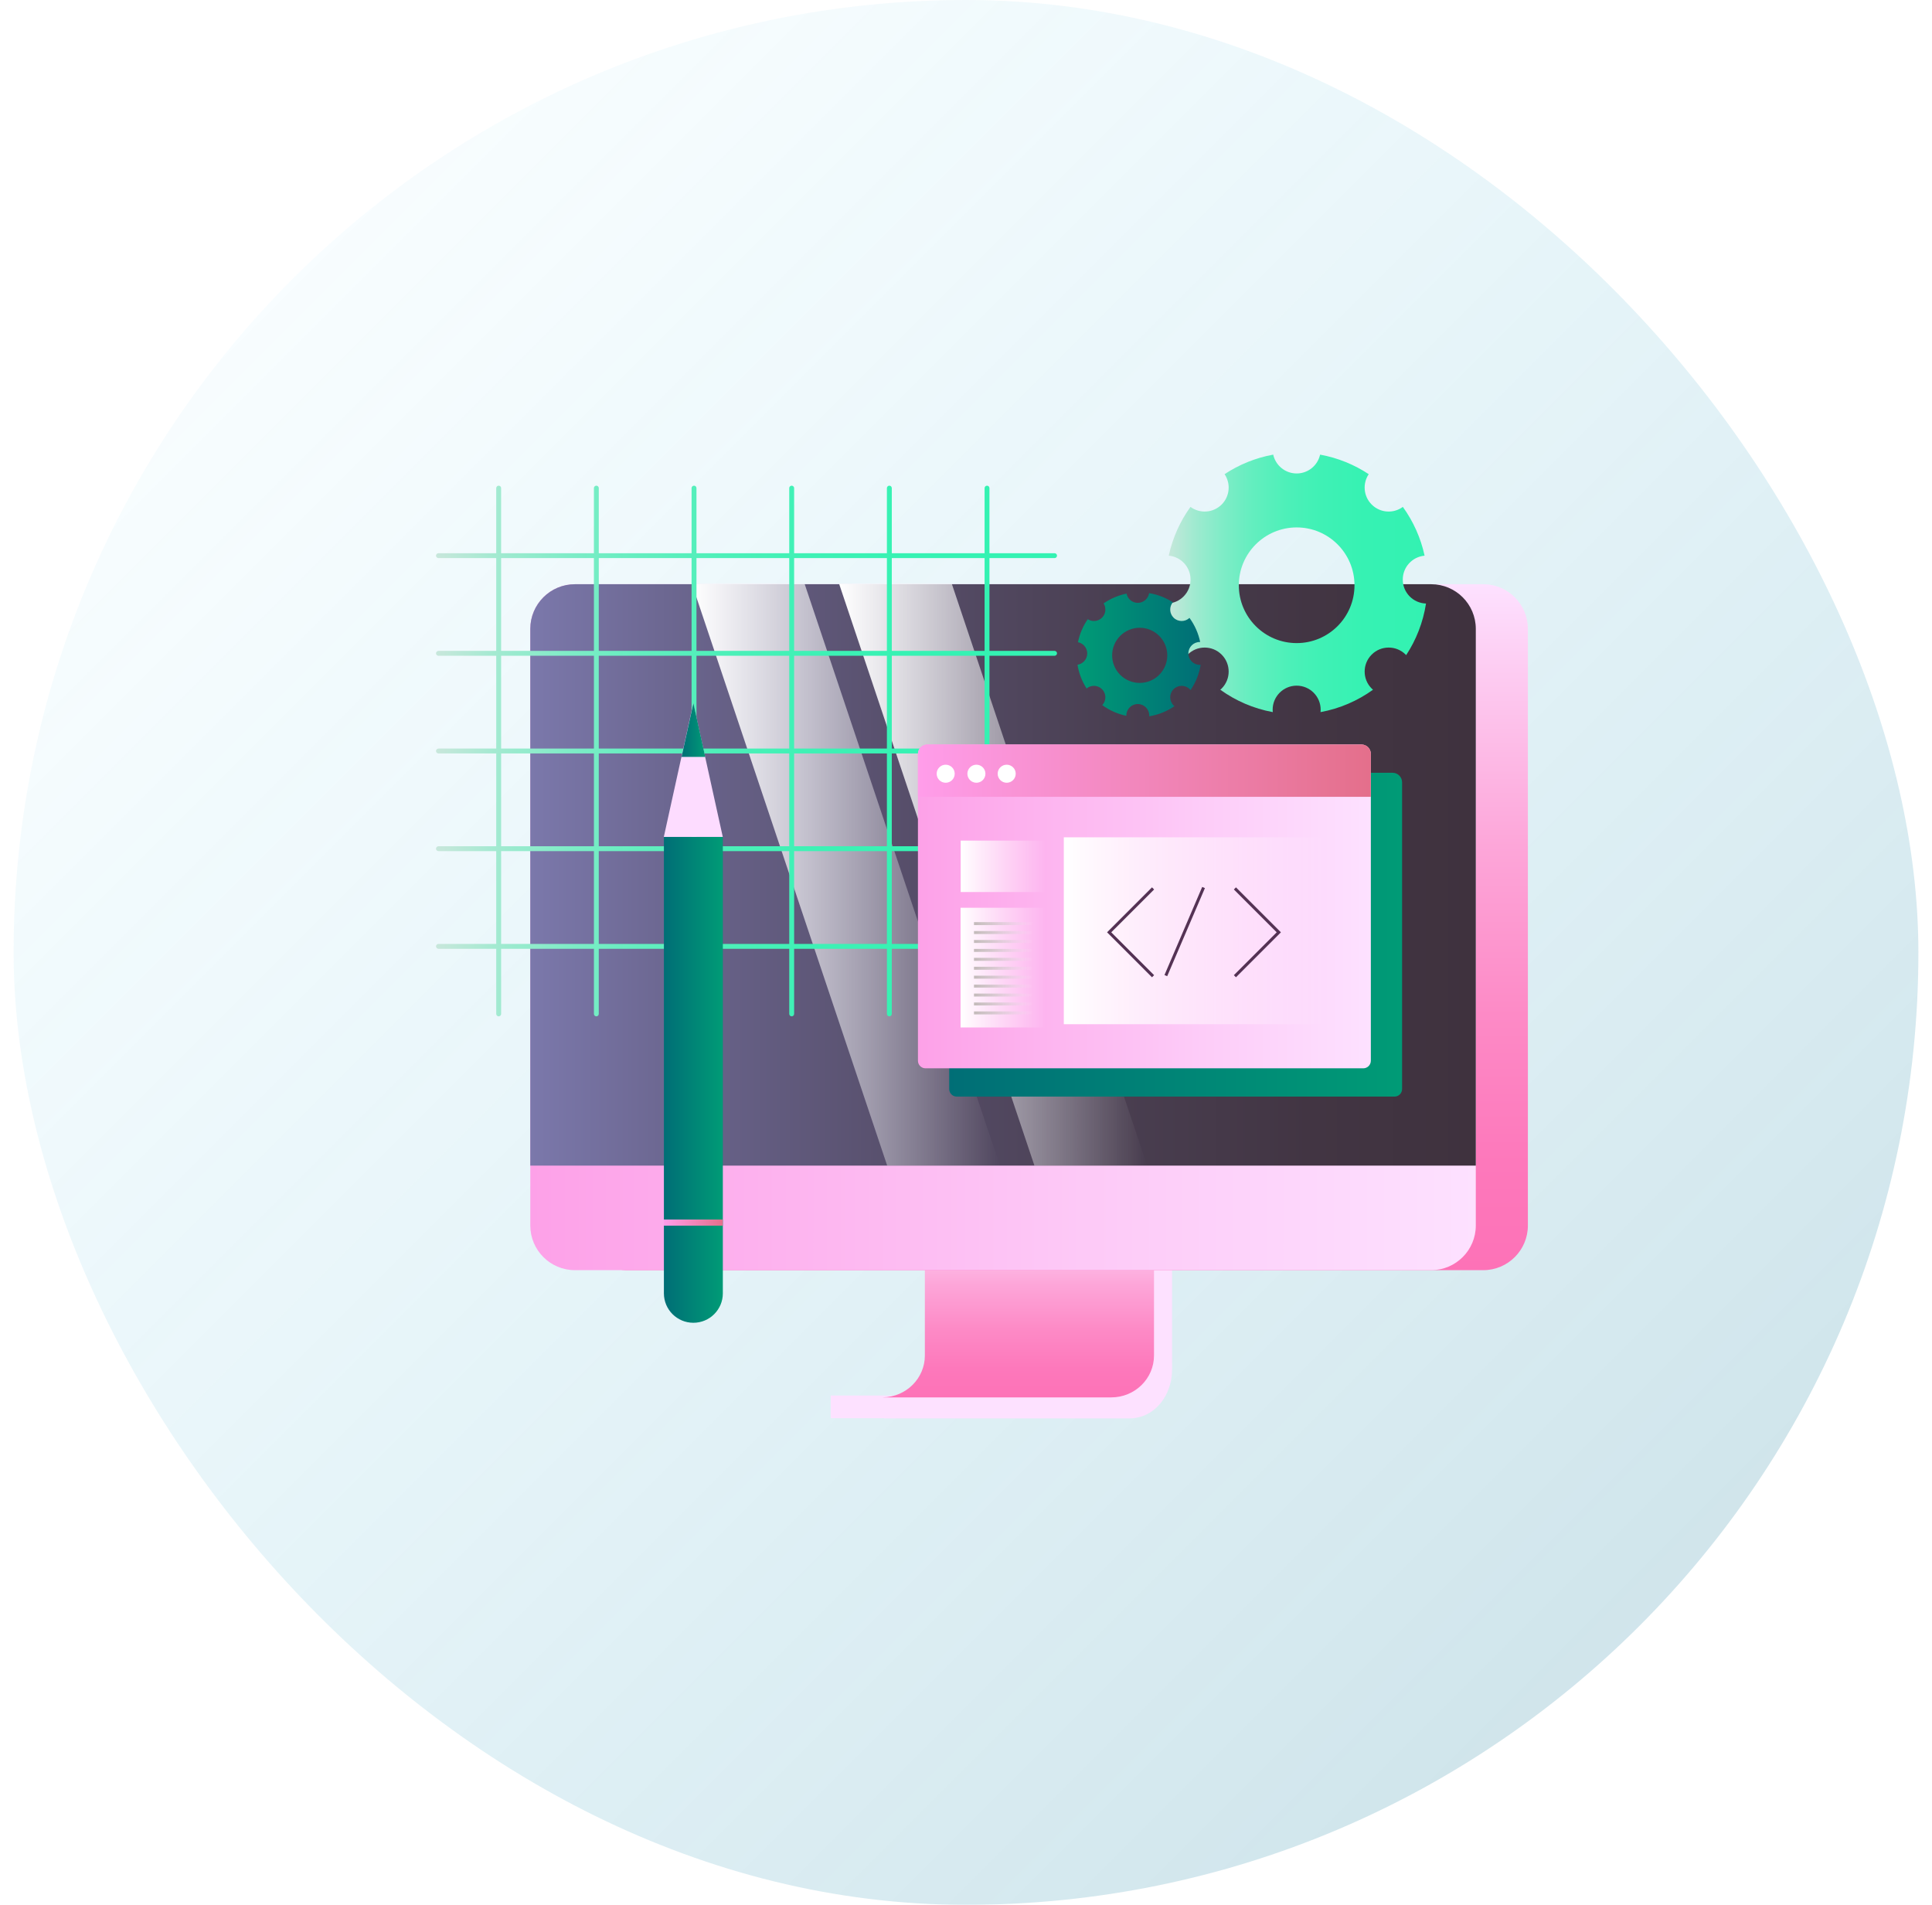 <svg width="71" height="70" viewBox="0 0 71 70" fill="none" xmlns="http://www.w3.org/2000/svg">
<g filter="url(#filter0_b_417_4428)">
<rect x="0.5" width="70" height="70" rx="35" fill="url(#paint0_linear_417_4428)"/>
<g style="mix-blend-mode:darken" clip-path="url(#clip0_417_4428)">
<path d="M34.109 44.605V50.335C34.109 50.674 34.008 51.002 33.837 51.283H30.531V52.115H32.556C32.518 52.118 32.482 52.122 32.444 52.123V52.124H41.501C42.437 52.124 43.073 51.27 43.073 50.335V44.605H34.109V44.605Z" fill="#FDE1FF"/>
<path d="M33.988 44.605V49.813C33.988 50.654 33.3 51.337 32.445 51.351V51.352H40.839C41.706 51.352 42.409 50.663 42.409 49.813V44.605H33.988Z" fill="url(#paint1_linear_417_4428)"/>
<path d="M54.508 46.677H23.044C22.137 46.677 21.402 45.942 21.402 45.035V23.11C21.402 22.204 22.137 21.469 23.044 21.469H54.508C55.414 21.469 56.149 22.204 56.149 23.11V45.035C56.149 45.942 55.414 46.677 54.508 46.677Z" fill="url(#paint2_linear_417_4428)"/>
<path d="M52.593 46.677H21.13C20.223 46.677 19.488 45.942 19.488 45.035V23.11C19.488 22.204 20.223 21.469 21.13 21.469H52.593C53.5 21.469 54.235 22.204 54.235 23.11V45.035C54.235 45.942 53.5 46.677 52.593 46.677Z" fill="url(#paint3_linear_417_4428)"/>
<path d="M19.488 42.834V23.11C19.488 22.204 20.223 21.469 21.13 21.469H52.593C53.5 21.469 54.235 22.204 54.235 23.11V42.834" fill="url(#paint4_linear_417_4428)"/>
<path d="M36.746 42.832H32.603L25.426 21.453H29.568L36.746 42.832Z" fill="url(#paint5_linear_417_4428)"/>
<path d="M42.156 42.832H38.014L30.836 21.453H34.978L42.156 42.832Z" fill="url(#paint6_linear_417_4428)"/>
<path d="M38.755 24.099C38.804 24.099 38.845 24.058 38.845 24.009C38.845 23.959 38.804 23.919 38.755 23.919H36.362V20.509H38.755C38.804 20.509 38.845 20.469 38.845 20.42C38.845 20.37 38.804 20.33 38.755 20.33H36.362V17.937C36.362 17.888 36.322 17.848 36.273 17.848C36.223 17.848 36.183 17.888 36.183 17.937V20.33H32.773V17.937C32.773 17.888 32.733 17.848 32.683 17.848C32.634 17.848 32.593 17.888 32.593 17.937V20.33H29.184V17.937C29.184 17.888 29.143 17.848 29.094 17.848C29.044 17.848 29.004 17.888 29.004 17.937V20.33H25.595V17.937C25.595 17.888 25.554 17.848 25.505 17.848C25.455 17.848 25.415 17.888 25.415 17.937V20.33H22.005V17.937C22.005 17.888 21.965 17.848 21.916 17.848C21.866 17.848 21.826 17.888 21.826 17.937V20.33H18.416V17.937C18.416 17.888 18.376 17.848 18.326 17.848C18.277 17.848 18.236 17.888 18.236 17.937V20.33H16.113C16.064 20.33 16.023 20.37 16.023 20.42C16.023 20.469 16.064 20.509 16.113 20.509H18.236V23.919H16.113C16.064 23.919 16.023 23.959 16.023 24.009C16.023 24.058 16.064 24.099 16.113 24.099H18.236V27.509H16.113C16.064 27.509 16.023 27.549 16.023 27.598C16.023 27.648 16.064 27.688 16.113 27.688H18.236V31.098H16.113C16.064 31.098 16.023 31.138 16.023 31.188C16.023 31.237 16.064 31.277 16.113 31.277H18.236V34.687H16.113C16.064 34.687 16.023 34.727 16.023 34.777C16.023 34.826 16.064 34.867 16.113 34.867H18.236V37.259C18.236 37.309 18.277 37.349 18.326 37.349C18.376 37.349 18.416 37.309 18.416 37.259V34.867H21.826V37.259C21.826 37.309 21.866 37.349 21.916 37.349C21.965 37.349 22.005 37.309 22.005 37.259V34.867H25.415V37.259C25.415 37.309 25.455 37.349 25.505 37.349C25.554 37.349 25.595 37.309 25.595 37.259V34.867H29.004V37.259C29.004 37.309 29.044 37.349 29.094 37.349C29.143 37.349 29.184 37.309 29.184 37.259V34.867H32.594V37.259C32.594 37.309 32.634 37.349 32.683 37.349C32.733 37.349 32.773 37.309 32.773 37.259V34.867H36.183V37.259C36.183 37.309 36.223 37.349 36.273 37.349C36.322 37.349 36.362 37.309 36.362 37.259V34.867H38.755C38.804 34.867 38.845 34.826 38.845 34.777C38.845 34.727 38.804 34.687 38.755 34.687H36.362V31.277H38.755C38.804 31.277 38.845 31.237 38.845 31.188C38.845 31.138 38.804 31.098 38.755 31.098H36.362V27.688H38.755C38.804 27.688 38.845 27.648 38.845 27.598C38.845 27.549 38.804 27.509 38.755 27.509H36.362V24.099H38.755ZM36.183 20.509V23.919H32.773V20.509H36.183ZM32.593 20.509V23.919H29.184V20.509H32.593ZM25.415 27.509H22.005V24.099H25.415L25.415 27.509ZM25.595 24.099H29.004V27.509H25.595V24.099ZM25.415 27.688V31.098H22.005V27.688H25.415ZM25.595 27.688H29.004V31.098H25.595V27.688ZM29.184 27.688H32.593V31.098H29.184V27.688ZM29.184 27.509V24.099H32.593V27.509H29.184ZM29.004 20.509V23.919H25.595V20.509H29.004ZM25.415 20.509V23.919H22.005V20.509H25.415ZM18.416 20.509H21.826V23.919H18.416V20.509ZM18.416 24.099H21.826V27.509H18.416V24.099ZM18.416 27.688H21.826V31.098H18.416V27.688ZM18.416 34.687V31.277H21.826V34.687H18.416ZM22.005 34.687V31.277H25.415V34.687H22.005ZM25.595 34.687V31.277H29.004V34.687H25.595ZM29.184 34.687V31.277H32.593V34.687H29.184ZM36.183 34.687H32.773V31.277H36.183V34.687ZM36.183 31.098H32.773V27.688H36.183V31.098ZM36.183 27.509H32.773V24.099H36.183V27.509Z" fill="url(#paint7_linear_417_4428)"/>
<path d="M51.248 40.298H35.16C35.007 40.298 34.883 40.174 34.883 40.02V28.471C34.883 28.431 34.915 28.398 34.955 28.398H51.176C51.369 28.398 51.526 28.555 51.526 28.748V40.02C51.526 40.174 51.402 40.298 51.248 40.298Z" fill="url(#paint8_linear_417_4428)"/>
<path d="M50.1 39.259H34.012C33.859 39.259 33.734 39.135 33.734 38.981V27.709C33.734 27.516 33.891 27.359 34.084 27.359H50.028C50.221 27.359 50.378 27.516 50.378 27.709V38.981C50.377 39.135 50.253 39.259 50.1 39.259Z" fill="url(#paint9_linear_417_4428)"/>
<path d="M50.377 29.283H33.734V27.699C33.734 27.511 33.886 27.359 34.074 27.359H50.038C50.226 27.359 50.378 27.511 50.378 27.699V29.283H50.377Z" fill="url(#paint10_linear_417_4428)"/>
<path d="M38.425 30.891H35.305V32.781H38.425V30.891Z" fill="url(#paint11_linear_417_4428)"/>
<path d="M38.421 33.359H35.301V37.758H38.421V33.359Z" fill="url(#paint12_linear_417_4428)"/>
<path d="M48.675 30.77H39.094V37.638H48.675V30.77Z" fill="url(#paint13_linear_417_4428)"/>
<path d="M34.753 28.765C34.936 28.765 35.085 28.616 35.085 28.433C35.085 28.25 34.936 28.102 34.753 28.102C34.57 28.102 34.422 28.25 34.422 28.433C34.422 28.616 34.57 28.765 34.753 28.765Z" fill="white"/>
<path d="M35.882 28.765C36.065 28.765 36.214 28.616 36.214 28.433C36.214 28.25 36.065 28.102 35.882 28.102C35.699 28.102 35.551 28.25 35.551 28.433C35.551 28.616 35.699 28.765 35.882 28.765Z" fill="white"/>
<path d="M36.995 28.765C37.179 28.765 37.327 28.616 37.327 28.433C37.327 28.25 37.179 28.102 36.995 28.102C36.812 28.102 36.664 28.25 36.664 28.433C36.664 28.616 36.812 28.765 36.995 28.765Z" fill="white"/>
<path d="M45.421 35.913L45.344 35.836L46.918 34.261L45.344 32.687L45.421 32.609L47.073 34.261L45.421 35.913Z" fill="#543254"/>
<path d="M42.335 35.913L40.684 34.261L42.335 32.609L42.413 32.687L40.838 34.261L42.413 35.836L42.335 35.913Z" fill="#543254"/>
<path d="M44.28 32.637L44.18 32.594L42.794 35.831L42.894 35.874L44.28 32.637Z" fill="#543254"/>
<path d="M37.994 33.887H35.793V33.996H37.994V33.887Z" fill="url(#paint14_linear_417_4428)"/>
<path d="M37.994 34.215H35.793V34.324H37.994V34.215Z" fill="url(#paint15_linear_417_4428)"/>
<path d="M37.994 34.543H35.793V34.652H37.994V34.543Z" fill="url(#paint16_linear_417_4428)"/>
<path d="M37.994 34.871H35.793V34.981H37.994V34.871Z" fill="url(#paint17_linear_417_4428)"/>
<path d="M37.994 35.199H35.793V35.309H37.994V35.199Z" fill="url(#paint18_linear_417_4428)"/>
<path d="M37.994 35.527H35.793V35.637H37.994V35.527Z" fill="url(#paint19_linear_417_4428)"/>
<path d="M37.994 35.855H35.793V35.965H37.994V35.855Z" fill="url(#paint20_linear_417_4428)"/>
<path d="M37.994 36.184H35.793V36.293H37.994V36.184Z" fill="url(#paint21_linear_417_4428)"/>
<path d="M37.994 36.512H35.793V36.621H37.994V36.512Z" fill="url(#paint22_linear_417_4428)"/>
<path d="M37.994 36.84H35.793V36.949H37.994V36.84Z" fill="url(#paint23_linear_417_4428)"/>
<path d="M37.994 37.168H35.793V37.278H37.994V37.168Z" fill="url(#paint24_linear_417_4428)"/>
<path d="M51.551 21.298C51.551 20.838 51.903 20.461 52.353 20.42C52.211 19.762 51.934 19.155 51.554 18.628C51.209 18.882 50.721 18.853 50.409 18.541C50.105 18.237 50.069 17.768 50.3 17.425C49.769 17.074 49.164 16.825 48.513 16.707C48.426 17.103 48.074 17.399 47.652 17.399C47.23 17.399 46.878 17.103 46.79 16.707C46.139 16.825 45.534 17.074 45.003 17.425C45.234 17.768 45.198 18.237 44.895 18.541C44.582 18.853 44.095 18.882 43.749 18.628C43.369 19.155 43.093 19.762 42.951 20.42C43.4 20.46 43.752 20.838 43.752 21.298C43.752 21.776 43.373 22.164 42.898 22.179C43.005 22.871 43.26 23.514 43.628 24.076C43.634 24.069 43.64 24.062 43.647 24.055C43.991 23.711 44.55 23.711 44.894 24.055C45.239 24.4 45.239 24.959 44.894 25.303C44.879 25.319 44.862 25.333 44.846 25.347C45.41 25.752 46.064 26.039 46.774 26.169C46.771 26.14 46.769 26.11 46.769 26.08C46.769 25.593 47.164 25.197 47.651 25.197C48.139 25.197 48.534 25.593 48.534 26.08C48.534 26.11 48.532 26.14 48.529 26.169C49.239 26.039 49.894 25.752 50.457 25.347C50.441 25.333 50.424 25.319 50.409 25.303C50.064 24.959 50.064 24.4 50.409 24.055C50.753 23.711 51.312 23.711 51.657 24.055C51.663 24.062 51.669 24.069 51.675 24.076C52.044 23.514 52.298 22.871 52.405 22.179C51.931 22.164 51.551 21.776 51.551 21.298ZM47.652 23.633C46.478 23.633 45.526 22.681 45.526 21.508C45.526 20.334 46.478 19.382 47.652 19.382C48.825 19.382 49.777 20.334 49.777 21.508C49.777 22.681 48.825 23.633 47.652 23.633Z" fill="url(#paint25_linear_417_4428)"/>
<path d="M43.128 22.698C42.973 22.543 42.964 22.297 43.102 22.132C42.833 21.958 42.535 21.846 42.229 21.797C42.198 21.999 42.024 22.154 41.813 22.154C41.609 22.154 41.438 22.008 41.401 21.814C41.103 21.875 40.815 21.995 40.556 22.174C40.66 22.337 40.641 22.556 40.499 22.698C40.357 22.84 40.138 22.859 39.975 22.755C39.795 23.014 39.675 23.302 39.615 23.6C39.808 23.638 39.955 23.808 39.955 24.013C39.955 24.223 39.8 24.397 39.598 24.428C39.647 24.734 39.759 25.032 39.932 25.301C40.098 25.164 40.344 25.172 40.499 25.327C40.66 25.488 40.663 25.747 40.508 25.912C40.777 26.109 41.08 26.241 41.393 26.305C41.393 26.301 41.393 26.297 41.393 26.292C41.393 26.06 41.581 25.872 41.813 25.872C42.046 25.872 42.234 26.06 42.234 26.292C42.234 26.303 42.233 26.313 42.233 26.323C42.559 26.27 42.876 26.146 43.16 25.951C43.149 25.942 43.138 25.932 43.128 25.922C42.964 25.758 42.964 25.492 43.128 25.327C43.292 25.163 43.559 25.163 43.723 25.327C43.733 25.337 43.743 25.348 43.752 25.359C43.947 25.076 44.071 24.759 44.124 24.432C44.114 24.433 44.104 24.433 44.093 24.433C43.861 24.433 43.672 24.245 43.672 24.013C43.672 23.78 43.861 23.592 44.093 23.592C44.098 23.592 44.102 23.593 44.106 23.593C44.041 23.279 43.91 22.977 43.713 22.707C43.548 22.862 43.289 22.859 43.128 22.698ZM42.6 24.8C42.205 25.195 41.563 25.195 41.167 24.8C40.772 24.404 40.772 23.762 41.167 23.367C41.563 22.971 42.205 22.971 42.6 23.367C42.996 23.762 42.996 24.404 42.6 24.8Z" fill="url(#paint26_linear_417_4428)"/>
<path d="M24.398 30.758H26.564V47.528C26.564 48.126 26.079 48.61 25.481 48.61C24.883 48.61 24.398 48.126 24.398 47.528V30.758Z" fill="url(#paint27_linear_417_4428)"/>
<path d="M24.395 30.755L25.478 25.84L26.562 30.755H24.395Z" fill="#FDDCFF"/>
<path d="M25.917 27.814L25.482 25.84L25.047 27.814H25.917Z" fill="url(#paint28_linear_417_4428)"/>
<path d="M26.56 44.816H24.395V45.041H26.56V44.816Z" fill="url(#paint29_linear_417_4428)"/>
</g>
</g>
<defs>
<filter id="filter0_b_417_4428" x="-182.789" y="-183.289" width="436.579" height="436.579" filterUnits="userSpaceOnUse" color-interpolation-filters="sRGB">
<feFlood flood-opacity="0" result="BackgroundImageFix"/>
<feGaussianBlur in="BackgroundImageFix" stdDeviation="91.645"/>
<feComposite in2="SourceAlpha" operator="in" result="effect1_backgroundBlur_417_4428"/>
<feBlend mode="normal" in="SourceGraphic" in2="effect1_backgroundBlur_417_4428" result="shape"/>
</filter>
<linearGradient id="paint0_linear_417_4428" x1="0.5" y1="0" x2="70.5" y2="70" gradientUnits="userSpaceOnUse">
<stop stop-color="#37CBF9" stop-opacity="0"/>
<stop offset="1" stop-color="#207893" stop-opacity="0.25"/>
</linearGradient>
<linearGradient id="paint1_linear_417_4428" x1="37.427" y1="51.352" x2="37.427" y2="44.605" gradientUnits="userSpaceOnUse">
<stop stop-color="#FD72B7"/>
<stop offset="0.157" stop-color="#FD78BB"/>
<stop offset="0.371" stop-color="#FD8AC6"/>
<stop offset="0.618" stop-color="#FDA6D9"/>
<stop offset="0.887" stop-color="#FDCEF3"/>
<stop offset="1" stop-color="#FDE1FF"/>
</linearGradient>
<linearGradient id="paint2_linear_417_4428" x1="38.776" y1="46.677" x2="38.776" y2="21.469" gradientUnits="userSpaceOnUse">
<stop stop-color="#FD72B7"/>
<stop offset="0.157" stop-color="#FD78BB"/>
<stop offset="0.371" stop-color="#FD8AC6"/>
<stop offset="0.618" stop-color="#FDA6D9"/>
<stop offset="0.887" stop-color="#FDCEF3"/>
<stop offset="1" stop-color="#FDE1FF"/>
</linearGradient>
<linearGradient id="paint3_linear_417_4428" x1="19.488" y1="34.073" x2="54.235" y2="34.073" gradientUnits="userSpaceOnUse">
<stop stop-color="#FDA1E8"/>
<stop offset="0.628" stop-color="#FDCCF8"/>
<stop offset="1" stop-color="#FDE1FF"/>
</linearGradient>
<linearGradient id="paint4_linear_417_4428" x1="19.488" y1="32.151" x2="54.235" y2="32.151" gradientUnits="userSpaceOnUse">
<stop stop-color="#7B78AB"/>
<stop offset="0.205" stop-color="#666086"/>
<stop offset="0.419" stop-color="#554C67"/>
<stop offset="0.627" stop-color="#493E50"/>
<stop offset="0.824" stop-color="#423543"/>
<stop offset="1" stop-color="#3F323E"/>
</linearGradient>
<linearGradient id="paint5_linear_417_4428" x1="36.746" y1="32.142" x2="25.426" y2="32.142" gradientUnits="userSpaceOnUse">
<stop stop-color="white" stop-opacity="0"/>
<stop offset="1" stop-color="white"/>
</linearGradient>
<linearGradient id="paint6_linear_417_4428" x1="42.156" y1="32.142" x2="30.836" y2="32.142" gradientUnits="userSpaceOnUse">
<stop stop-color="white" stop-opacity="0"/>
<stop offset="1" stop-color="white"/>
</linearGradient>
<linearGradient id="paint7_linear_417_4428" x1="16.023" y1="27.598" x2="38.845" y2="27.598" gradientUnits="userSpaceOnUse">
<stop stop-color="#C8E7DB"/>
<stop offset="0.104" stop-color="#A0EAD0"/>
<stop offset="0.213" stop-color="#7FECC7"/>
<stop offset="0.33" stop-color="#63EEBF"/>
<stop offset="0.455" stop-color="#4EF0B9"/>
<stop offset="0.594" stop-color="#3FF1B5"/>
<stop offset="0.757" stop-color="#36F2B3"/>
<stop offset="1" stop-color="#33F2B2"/>
</linearGradient>
<linearGradient id="paint8_linear_417_4428" x1="34.883" y1="34.348" x2="51.526" y2="34.348" gradientUnits="userSpaceOnUse">
<stop stop-color="#006E76"/>
<stop offset="1" stop-color="#009B76"/>
</linearGradient>
<linearGradient id="paint9_linear_417_4428" x1="33.734" y1="33.309" x2="50.377" y2="33.309" gradientUnits="userSpaceOnUse">
<stop stop-color="#FDA1E8"/>
<stop offset="0.628" stop-color="#FDCCF8"/>
<stop offset="1" stop-color="#FDE1FF"/>
</linearGradient>
<linearGradient id="paint10_linear_417_4428" x1="33.734" y1="28.321" x2="50.377" y2="28.321" gradientUnits="userSpaceOnUse">
<stop stop-color="#FF9DEA"/>
<stop offset="1" stop-color="#E46F8B"/>
</linearGradient>
<linearGradient id="paint11_linear_417_4428" x1="38.425" y1="31.836" x2="35.305" y2="31.836" gradientUnits="userSpaceOnUse">
<stop stop-color="white" stop-opacity="0"/>
<stop offset="0.146" stop-color="white" stop-opacity="0.146"/>
<stop offset="1" stop-color="white"/>
</linearGradient>
<linearGradient id="paint12_linear_417_4428" x1="38.421" y1="35.559" x2="35.301" y2="35.559" gradientUnits="userSpaceOnUse">
<stop stop-color="white" stop-opacity="0"/>
<stop offset="0.146" stop-color="white" stop-opacity="0.146"/>
<stop offset="1" stop-color="white"/>
</linearGradient>
<linearGradient id="paint13_linear_417_4428" x1="48.675" y1="34.204" x2="39.094" y2="34.204" gradientUnits="userSpaceOnUse">
<stop stop-color="white" stop-opacity="0"/>
<stop offset="0.146" stop-color="white" stop-opacity="0.146"/>
<stop offset="1" stop-color="white"/>
</linearGradient>
<linearGradient id="paint14_linear_417_4428" x1="37.994" y1="33.941" x2="35.793" y2="33.941" gradientUnits="userSpaceOnUse">
<stop stop-color="white" stop-opacity="0"/>
<stop offset="0.121" stop-color="#EDEAEA" stop-opacity="0.121"/>
<stop offset="0.285" stop-color="#DAD5D5" stop-opacity="0.285"/>
<stop offset="0.467" stop-color="#CDC6C6" stop-opacity="0.467"/>
<stop offset="0.681" stop-color="#C5BDBD" stop-opacity="0.681"/>
<stop offset="1" stop-color="#C3BABA"/>
</linearGradient>
<linearGradient id="paint15_linear_417_4428" x1="37.994" y1="34.27" x2="35.793" y2="34.27" gradientUnits="userSpaceOnUse">
<stop stop-color="white" stop-opacity="0"/>
<stop offset="0.121" stop-color="#EDEAEA" stop-opacity="0.121"/>
<stop offset="0.285" stop-color="#DAD5D5" stop-opacity="0.285"/>
<stop offset="0.467" stop-color="#CDC6C6" stop-opacity="0.467"/>
<stop offset="0.681" stop-color="#C5BDBD" stop-opacity="0.681"/>
<stop offset="1" stop-color="#C3BABA"/>
</linearGradient>
<linearGradient id="paint16_linear_417_4428" x1="37.994" y1="34.598" x2="35.793" y2="34.598" gradientUnits="userSpaceOnUse">
<stop stop-color="white" stop-opacity="0"/>
<stop offset="0.121" stop-color="#EDEAEA" stop-opacity="0.121"/>
<stop offset="0.285" stop-color="#DAD5D5" stop-opacity="0.285"/>
<stop offset="0.467" stop-color="#CDC6C6" stop-opacity="0.467"/>
<stop offset="0.681" stop-color="#C5BDBD" stop-opacity="0.681"/>
<stop offset="1" stop-color="#C3BABA"/>
</linearGradient>
<linearGradient id="paint17_linear_417_4428" x1="37.994" y1="34.926" x2="35.793" y2="34.926" gradientUnits="userSpaceOnUse">
<stop stop-color="white" stop-opacity="0"/>
<stop offset="0.121" stop-color="#EDEAEA" stop-opacity="0.121"/>
<stop offset="0.285" stop-color="#DAD5D5" stop-opacity="0.285"/>
<stop offset="0.467" stop-color="#CDC6C6" stop-opacity="0.467"/>
<stop offset="0.681" stop-color="#C5BDBD" stop-opacity="0.681"/>
<stop offset="1" stop-color="#C3BABA"/>
</linearGradient>
<linearGradient id="paint18_linear_417_4428" x1="37.994" y1="35.254" x2="35.793" y2="35.254" gradientUnits="userSpaceOnUse">
<stop stop-color="white" stop-opacity="0"/>
<stop offset="0.121" stop-color="#EDEAEA" stop-opacity="0.121"/>
<stop offset="0.285" stop-color="#DAD5D5" stop-opacity="0.285"/>
<stop offset="0.467" stop-color="#CDC6C6" stop-opacity="0.467"/>
<stop offset="0.681" stop-color="#C5BDBD" stop-opacity="0.681"/>
<stop offset="1" stop-color="#C3BABA"/>
</linearGradient>
<linearGradient id="paint19_linear_417_4428" x1="37.994" y1="35.582" x2="35.793" y2="35.582" gradientUnits="userSpaceOnUse">
<stop stop-color="white" stop-opacity="0"/>
<stop offset="0.121" stop-color="#EDEAEA" stop-opacity="0.121"/>
<stop offset="0.285" stop-color="#DAD5D5" stop-opacity="0.285"/>
<stop offset="0.467" stop-color="#CDC6C6" stop-opacity="0.467"/>
<stop offset="0.681" stop-color="#C5BDBD" stop-opacity="0.681"/>
<stop offset="1" stop-color="#C3BABA"/>
</linearGradient>
<linearGradient id="paint20_linear_417_4428" x1="37.994" y1="35.91" x2="35.793" y2="35.91" gradientUnits="userSpaceOnUse">
<stop stop-color="white" stop-opacity="0"/>
<stop offset="0.121" stop-color="#EDEAEA" stop-opacity="0.121"/>
<stop offset="0.285" stop-color="#DAD5D5" stop-opacity="0.285"/>
<stop offset="0.467" stop-color="#CDC6C6" stop-opacity="0.467"/>
<stop offset="0.681" stop-color="#C5BDBD" stop-opacity="0.681"/>
<stop offset="1" stop-color="#C3BABA"/>
</linearGradient>
<linearGradient id="paint21_linear_417_4428" x1="37.994" y1="36.238" x2="35.793" y2="36.238" gradientUnits="userSpaceOnUse">
<stop stop-color="white" stop-opacity="0"/>
<stop offset="0.121" stop-color="#EDEAEA" stop-opacity="0.121"/>
<stop offset="0.285" stop-color="#DAD5D5" stop-opacity="0.285"/>
<stop offset="0.467" stop-color="#CDC6C6" stop-opacity="0.467"/>
<stop offset="0.681" stop-color="#C5BDBD" stop-opacity="0.681"/>
<stop offset="1" stop-color="#C3BABA"/>
</linearGradient>
<linearGradient id="paint22_linear_417_4428" x1="37.994" y1="36.566" x2="35.793" y2="36.566" gradientUnits="userSpaceOnUse">
<stop stop-color="white" stop-opacity="0"/>
<stop offset="0.121" stop-color="#EDEAEA" stop-opacity="0.121"/>
<stop offset="0.285" stop-color="#DAD5D5" stop-opacity="0.285"/>
<stop offset="0.467" stop-color="#CDC6C6" stop-opacity="0.467"/>
<stop offset="0.681" stop-color="#C5BDBD" stop-opacity="0.681"/>
<stop offset="1" stop-color="#C3BABA"/>
</linearGradient>
<linearGradient id="paint23_linear_417_4428" x1="37.994" y1="36.895" x2="35.793" y2="36.895" gradientUnits="userSpaceOnUse">
<stop stop-color="white" stop-opacity="0"/>
<stop offset="0.121" stop-color="#EDEAEA" stop-opacity="0.121"/>
<stop offset="0.285" stop-color="#DAD5D5" stop-opacity="0.285"/>
<stop offset="0.467" stop-color="#CDC6C6" stop-opacity="0.467"/>
<stop offset="0.681" stop-color="#C5BDBD" stop-opacity="0.681"/>
<stop offset="1" stop-color="#C3BABA"/>
</linearGradient>
<linearGradient id="paint24_linear_417_4428" x1="37.994" y1="37.223" x2="35.793" y2="37.223" gradientUnits="userSpaceOnUse">
<stop stop-color="white" stop-opacity="0"/>
<stop offset="0.121" stop-color="#EDEAEA" stop-opacity="0.121"/>
<stop offset="0.285" stop-color="#DAD5D5" stop-opacity="0.285"/>
<stop offset="0.467" stop-color="#CDC6C6" stop-opacity="0.467"/>
<stop offset="0.681" stop-color="#C5BDBD" stop-opacity="0.681"/>
<stop offset="1" stop-color="#C3BABA"/>
</linearGradient>
<linearGradient id="paint25_linear_417_4428" x1="42.898" y1="21.438" x2="52.405" y2="21.438" gradientUnits="userSpaceOnUse">
<stop stop-color="#C8E7DB"/>
<stop offset="0.104" stop-color="#A0EAD0"/>
<stop offset="0.213" stop-color="#7FECC7"/>
<stop offset="0.33" stop-color="#63EEBF"/>
<stop offset="0.455" stop-color="#4EF0B9"/>
<stop offset="0.594" stop-color="#3FF1B5"/>
<stop offset="0.757" stop-color="#36F2B3"/>
<stop offset="1" stop-color="#33F2B2"/>
</linearGradient>
<linearGradient id="paint26_linear_417_4428" x1="44.124" y1="24.06" x2="39.598" y2="24.06" gradientUnits="userSpaceOnUse">
<stop stop-color="#006E76"/>
<stop offset="1" stop-color="#009B76"/>
</linearGradient>
<linearGradient id="paint27_linear_417_4428" x1="24.398" y1="39.684" x2="26.564" y2="39.684" gradientUnits="userSpaceOnUse">
<stop stop-color="#006E76"/>
<stop offset="1" stop-color="#009B76"/>
</linearGradient>
<linearGradient id="paint28_linear_417_4428" x1="25.047" y1="26.827" x2="25.917" y2="26.827" gradientUnits="userSpaceOnUse">
<stop stop-color="#006E76"/>
<stop offset="1" stop-color="#009B76"/>
</linearGradient>
<linearGradient id="paint29_linear_417_4428" x1="24.395" y1="44.929" x2="26.56" y2="44.929" gradientUnits="userSpaceOnUse">
<stop stop-color="#FF9DEA"/>
<stop offset="1" stop-color="#E46F8B"/>
</linearGradient>
<clipPath id="clip0_417_4428">
<rect width="40.833" height="40.833" fill="white" transform="translate(15.668 14)"/>
</clipPath>
</defs>
</svg>
